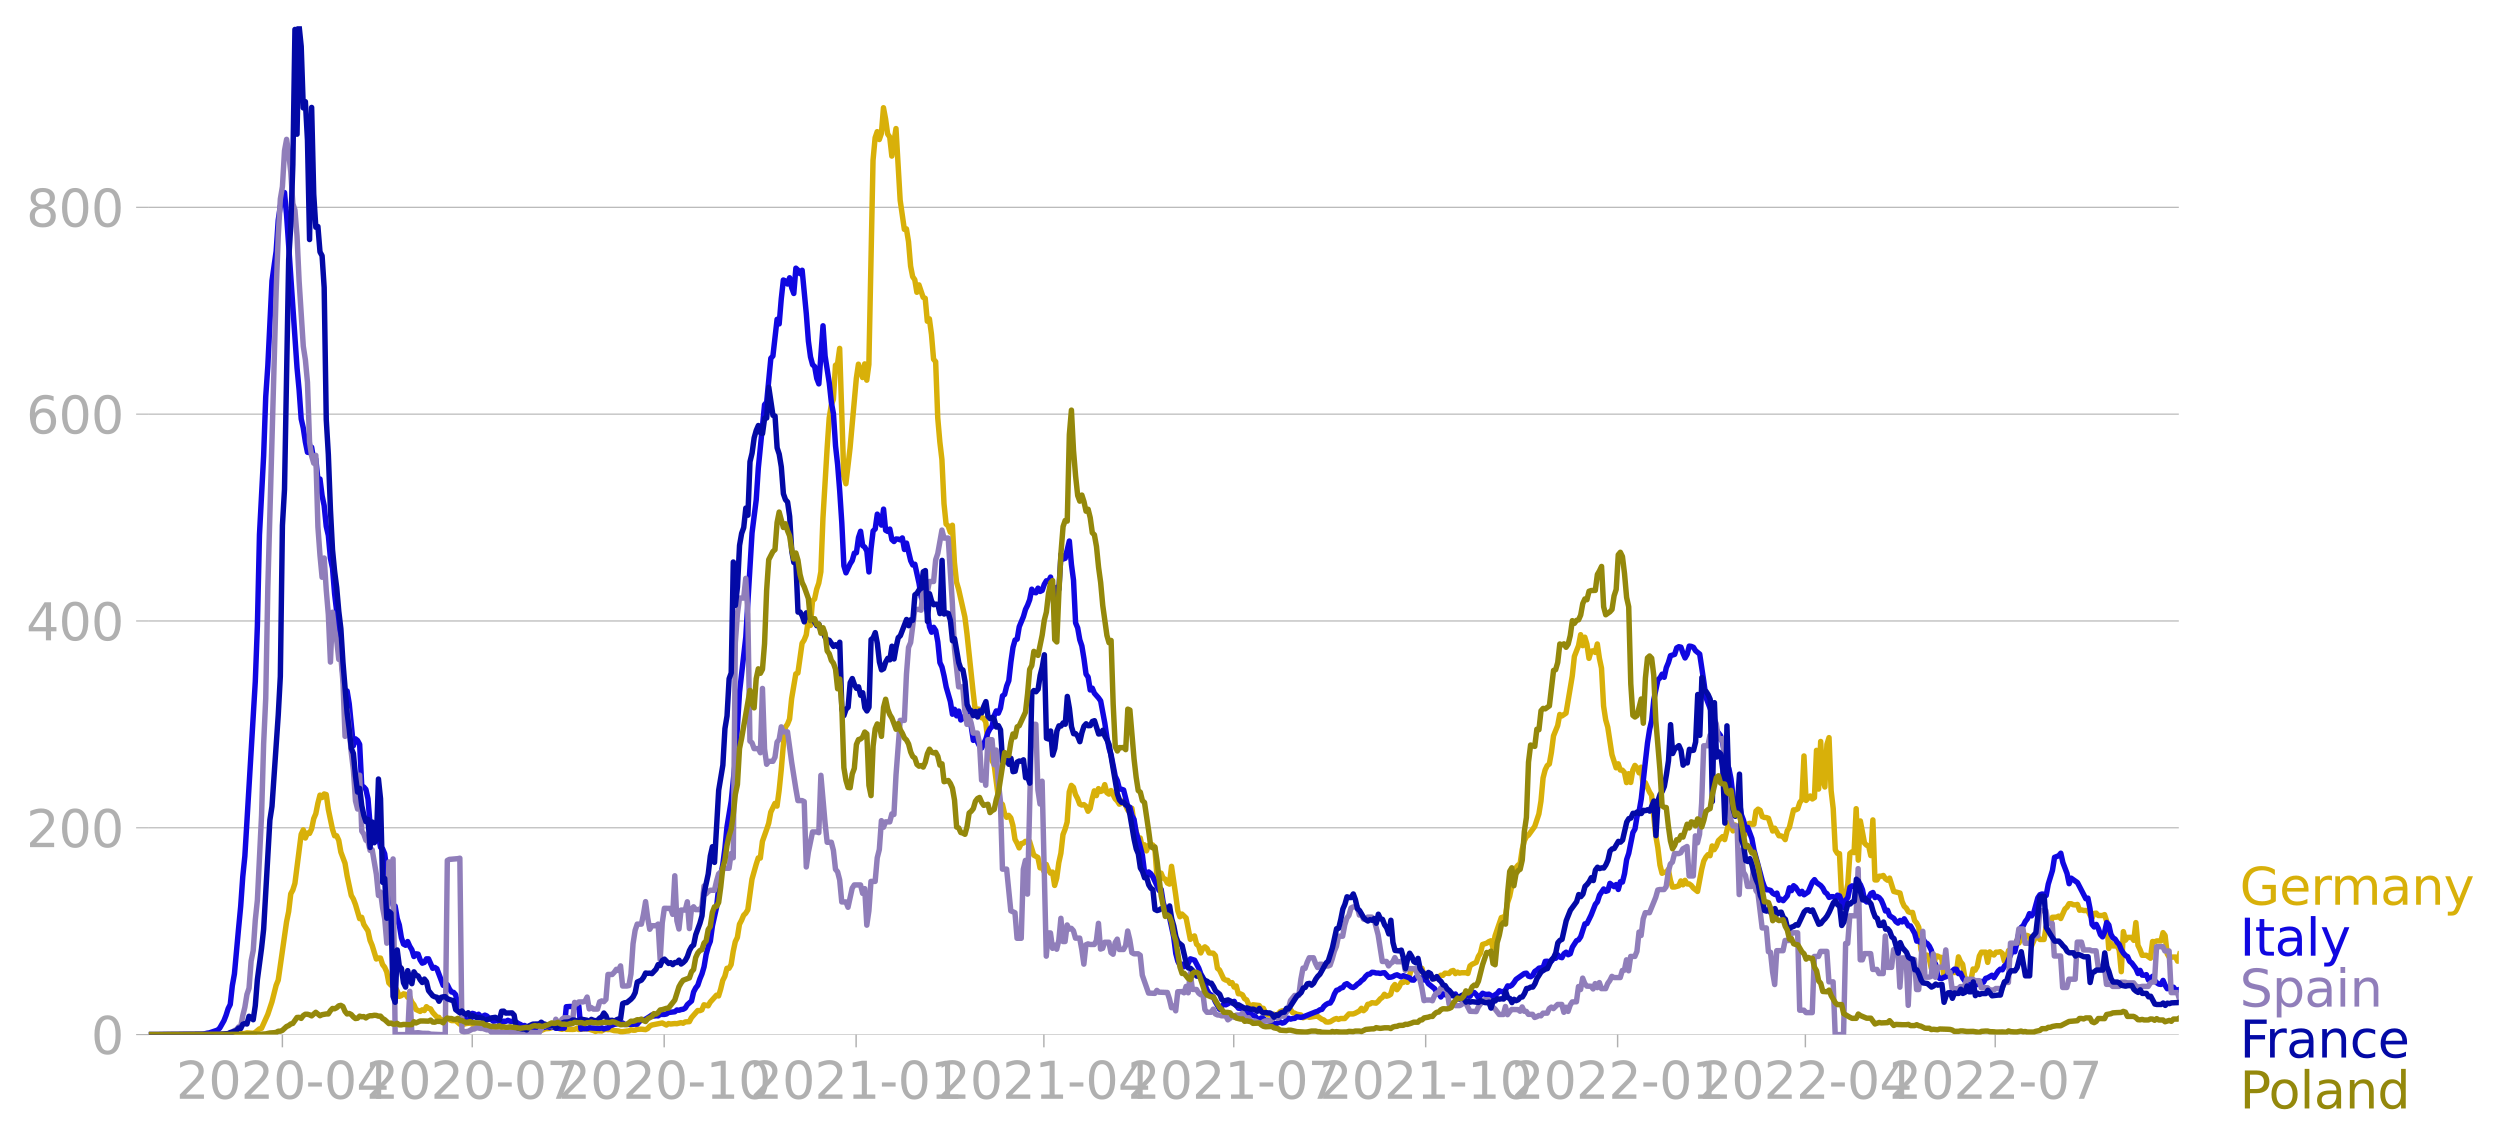 <svg xmlns:xlink="http://www.w3.org/1999/xlink" width="916.28" height="419.756" viewBox="0 0 687.21 314.817" xmlns="http://www.w3.org/2000/svg"><defs><style>*{stroke-linejoin:round;stroke-linecap:butt}</style></defs><g id="figure_1"><path d="M0 314.817h687.21V0H0v314.817z" style="fill:none" id="patch_1"/><g id="axes_1"><path d="M40.922 284.4h558V7.2h-558v277.2z" style="fill:none" id="patch_2"/><g id="matplotlib.axis_1"><g id="xtick_1"><g id="line2d_1"><defs><path id="m789ec2830a" d="M0 0v3.5" style="stroke:#b0b0b0;stroke-width:.4"/></defs><use xlink:href="#m789ec2830a" x="77.625" y="284.4" style="fill:#b0b0b0;stroke:#b0b0b0;stroke-width:.4"/></g><g style="fill:#b0b0b0" transform="matrix(.14 0 0 -.14 48.378 302.038)" id="text_1"><defs><path id="DejaVuSans-32" d="M1228 531h2203V0H469v531q359 372 979 998 621 627 780 809 303 340 423 576 121 236 121 464 0 372-261 606-261 235-680 235-297 0-627-103-329-103-704-313v638q381 153 712 231 332 78 607 78 725 0 1156-363 431-362 431-968 0-288-108-546-107-257-392-607-78-91-497-524-418-433-1181-1211z" transform="scale(.016)"/><path id="DejaVuSans-30" d="M2034 4250q-487 0-733-480-245-479-245-1442 0-959 245-1439 246-480 733-480 491 0 736 480 246 480 246 1439 0 963-246 1442-245 480-736 480zm0 500q785 0 1199-621 414-620 414-1801 0-1178-414-1799Q2819-91 2034-91q-784 0-1198 620-414 621-414 1799 0 1181 414 1801 414 621 1198 621z" transform="scale(.016)"/><path id="DejaVuSans-2d" d="M313 2009h1684v-512H313v512z" transform="scale(.016)"/><path id="DejaVuSans-34" d="M2419 4116 825 1625h1594v2491zm-166 550h794V1625h666v-525h-666V0h-628v1100H313v609l1940 2957z" transform="scale(.016)"/></defs><use xlink:href="#DejaVuSans-32"/><use xlink:href="#DejaVuSans-30" x="63.623"/><use xlink:href="#DejaVuSans-32" x="127.246"/><use xlink:href="#DejaVuSans-30" x="190.869"/><use xlink:href="#DejaVuSans-2d" x="254.492"/><use xlink:href="#DejaVuSans-30" x="290.576"/><use xlink:href="#DejaVuSans-34" x="354.199"/></g></g><g id="xtick_2"><use xlink:href="#m789ec2830a" x="129.813" y="284.4" style="fill:#b0b0b0;stroke:#b0b0b0;stroke-width:.4" id="line2d_2"/><g style="fill:#b0b0b0" transform="matrix(.14 0 0 -.14 100.565 302.038)" id="text_2"><defs><path id="DejaVuSans-37" d="M525 4666h3000v-269L1831 0h-659l1594 4134H525v532z" transform="scale(.016)"/></defs><use xlink:href="#DejaVuSans-32"/><use xlink:href="#DejaVuSans-30" x="63.623"/><use xlink:href="#DejaVuSans-32" x="127.246"/><use xlink:href="#DejaVuSans-30" x="190.869"/><use xlink:href="#DejaVuSans-2d" x="254.492"/><use xlink:href="#DejaVuSans-30" x="290.576"/><use xlink:href="#DejaVuSans-37" x="354.199"/></g></g><g id="xtick_3"><use xlink:href="#m789ec2830a" x="182.573" y="284.4" style="fill:#b0b0b0;stroke:#b0b0b0;stroke-width:.4" id="line2d_3"/><g style="fill:#b0b0b0" transform="matrix(.14 0 0 -.14 153.325 302.038)" id="text_3"><defs><path id="DejaVuSans-31" d="M794 531h1031v3560L703 3866v575l1116 225h631V531h1031V0H794v531z" transform="scale(.016)"/></defs><use xlink:href="#DejaVuSans-32"/><use xlink:href="#DejaVuSans-30" x="63.623"/><use xlink:href="#DejaVuSans-32" x="127.246"/><use xlink:href="#DejaVuSans-30" x="190.869"/><use xlink:href="#DejaVuSans-2d" x="254.492"/><use xlink:href="#DejaVuSans-31" x="290.576"/><use xlink:href="#DejaVuSans-30" x="354.199"/></g></g><g id="xtick_4"><use xlink:href="#m789ec2830a" x="235.334" y="284.4" style="fill:#b0b0b0;stroke:#b0b0b0;stroke-width:.4" id="line2d_4"/><g style="fill:#b0b0b0" transform="matrix(.14 0 0 -.14 206.086 302.038)" id="text_4"><use xlink:href="#DejaVuSans-32"/><use xlink:href="#DejaVuSans-30" x="63.623"/><use xlink:href="#DejaVuSans-32" x="127.246"/><use xlink:href="#DejaVuSans-31" x="190.869"/><use xlink:href="#DejaVuSans-2d" x="254.492"/><use xlink:href="#DejaVuSans-30" x="290.576"/><use xlink:href="#DejaVuSans-31" x="354.199"/></g></g><g id="xtick_5"><use xlink:href="#m789ec2830a" x="286.947" y="284.4" style="fill:#b0b0b0;stroke:#b0b0b0;stroke-width:.4" id="line2d_5"/><g style="fill:#b0b0b0" transform="matrix(.14 0 0 -.14 257.7 302.038)" id="text_5"><use xlink:href="#DejaVuSans-32"/><use xlink:href="#DejaVuSans-30" x="63.623"/><use xlink:href="#DejaVuSans-32" x="127.246"/><use xlink:href="#DejaVuSans-31" x="190.869"/><use xlink:href="#DejaVuSans-2d" x="254.492"/><use xlink:href="#DejaVuSans-30" x="290.576"/><use xlink:href="#DejaVuSans-34" x="354.199"/></g></g><g id="xtick_6"><use xlink:href="#m789ec2830a" x="339.134" y="284.4" style="fill:#b0b0b0;stroke:#b0b0b0;stroke-width:.4" id="line2d_6"/><g style="fill:#b0b0b0" transform="matrix(.14 0 0 -.14 309.886 302.038)" id="text_6"><use xlink:href="#DejaVuSans-32"/><use xlink:href="#DejaVuSans-30" x="63.623"/><use xlink:href="#DejaVuSans-32" x="127.246"/><use xlink:href="#DejaVuSans-31" x="190.869"/><use xlink:href="#DejaVuSans-2d" x="254.492"/><use xlink:href="#DejaVuSans-30" x="290.576"/><use xlink:href="#DejaVuSans-37" x="354.199"/></g></g><g id="xtick_7"><use xlink:href="#m789ec2830a" x="391.895" y="284.4" style="fill:#b0b0b0;stroke:#b0b0b0;stroke-width:.4" id="line2d_7"/><g style="fill:#b0b0b0" transform="matrix(.14 0 0 -.14 362.647 302.038)" id="text_7"><use xlink:href="#DejaVuSans-32"/><use xlink:href="#DejaVuSans-30" x="63.623"/><use xlink:href="#DejaVuSans-32" x="127.246"/><use xlink:href="#DejaVuSans-31" x="190.869"/><use xlink:href="#DejaVuSans-2d" x="254.492"/><use xlink:href="#DejaVuSans-31" x="290.576"/><use xlink:href="#DejaVuSans-30" x="354.199"/></g></g><g id="xtick_8"><use xlink:href="#m789ec2830a" x="444.655" y="284.4" style="fill:#b0b0b0;stroke:#b0b0b0;stroke-width:.4" id="line2d_8"/><g style="fill:#b0b0b0" transform="matrix(.14 0 0 -.14 415.407 302.038)" id="text_8"><use xlink:href="#DejaVuSans-32"/><use xlink:href="#DejaVuSans-30" x="63.623"/><use xlink:href="#DejaVuSans-32" x="127.246"/><use xlink:href="#DejaVuSans-32" x="190.869"/><use xlink:href="#DejaVuSans-2d" x="254.492"/><use xlink:href="#DejaVuSans-30" x="290.576"/><use xlink:href="#DejaVuSans-31" x="354.199"/></g></g><g id="xtick_9"><use xlink:href="#m789ec2830a" x="496.269" y="284.4" style="fill:#b0b0b0;stroke:#b0b0b0;stroke-width:.4" id="line2d_9"/><g style="fill:#b0b0b0" transform="matrix(.14 0 0 -.14 467.02 302.038)" id="text_9"><use xlink:href="#DejaVuSans-32"/><use xlink:href="#DejaVuSans-30" x="63.623"/><use xlink:href="#DejaVuSans-32" x="127.246"/><use xlink:href="#DejaVuSans-32" x="190.869"/><use xlink:href="#DejaVuSans-2d" x="254.492"/><use xlink:href="#DejaVuSans-30" x="290.576"/><use xlink:href="#DejaVuSans-34" x="354.199"/></g></g><g id="xtick_10"><use xlink:href="#m789ec2830a" x="548.456" y="284.4" style="fill:#b0b0b0;stroke:#b0b0b0;stroke-width:.4" id="line2d_10"/><g style="fill:#b0b0b0" transform="matrix(.14 0 0 -.14 519.208 302.038)" id="text_10"><use xlink:href="#DejaVuSans-32"/><use xlink:href="#DejaVuSans-30" x="63.623"/><use xlink:href="#DejaVuSans-32" x="127.246"/><use xlink:href="#DejaVuSans-32" x="190.869"/><use xlink:href="#DejaVuSans-2d" x="254.492"/><use xlink:href="#DejaVuSans-30" x="290.576"/><use xlink:href="#DejaVuSans-37" x="354.199"/></g></g></g><g id="matplotlib.axis_2"><g id="ytick_1"><path d="M40.922 284.4h558" clip-path="url(#pcda3b4f521)" style="fill:none;stroke:#b0b0b0;stroke-width:.3;stroke-linecap:square" id="line2d_11"/><g id="line2d_12"><defs><path id="m4e588daf48" d="M0 0h-3.5" style="stroke:#b0b0b0;stroke-width:.3"/></defs><use xlink:href="#m4e588daf48" x="40.922" y="284.4" style="fill:#b0b0b0;stroke:#b0b0b0;stroke-width:.3"/></g><use xlink:href="#DejaVuSans-30" style="fill:#b0b0b0" transform="matrix(.14 0 0 -.14 25.015 289.719)" id="text_11"/></g><g id="ytick_2"><path d="M40.922 227.547h558" clip-path="url(#pcda3b4f521)" style="fill:none;stroke:#b0b0b0;stroke-width:.3;stroke-linecap:square" id="line2d_13"/><use xlink:href="#m4e588daf48" x="40.922" y="227.547" style="fill:#b0b0b0;stroke:#b0b0b0;stroke-width:.3" id="line2d_14"/><g style="fill:#b0b0b0" transform="matrix(.14 0 0 -.14 7.2 232.866)" id="text_12"><use xlink:href="#DejaVuSans-32"/><use xlink:href="#DejaVuSans-30" x="63.623"/><use xlink:href="#DejaVuSans-30" x="127.246"/></g></g><g id="ytick_3"><path d="M40.922 170.694h558" clip-path="url(#pcda3b4f521)" style="fill:none;stroke:#b0b0b0;stroke-width:.3;stroke-linecap:square" id="line2d_15"/><use xlink:href="#m4e588daf48" x="40.922" y="170.694" style="fill:#b0b0b0;stroke:#b0b0b0;stroke-width:.3" id="line2d_16"/><g style="fill:#b0b0b0" transform="matrix(.14 0 0 -.14 7.2 176.012)" id="text_13"><use xlink:href="#DejaVuSans-34"/><use xlink:href="#DejaVuSans-30" x="63.623"/><use xlink:href="#DejaVuSans-30" x="127.246"/></g></g><g id="ytick_4"><path d="M40.922 113.84h558" clip-path="url(#pcda3b4f521)" style="fill:none;stroke:#b0b0b0;stroke-width:.3;stroke-linecap:square" id="line2d_17"/><use xlink:href="#m4e588daf48" x="40.922" y="113.84" style="fill:#b0b0b0;stroke:#b0b0b0;stroke-width:.3" id="line2d_18"/><g style="fill:#b0b0b0" transform="matrix(.14 0 0 -.14 7.2 119.16)" id="text_14"><defs><path id="DejaVuSans-36" d="M2113 2584q-425 0-674-291-248-290-248-796 0-503 248-796 249-292 674-292t673 292q248 293 248 796 0 506-248 796-248 291-673 291zm1253 1979v-575q-238 112-480 171-242 60-480 60-625 0-955-422-329-422-376-1275 184 272 462 417 279 145 613 145 703 0 1111-427 408-426 408-1160 0-719-425-1154Q2819-91 2113-91q-810 0-1238 620-428 621-428 1799 0 1106 525 1764t1409 658q238 0 480-47t505-140z" transform="scale(.016)"/></defs><use xlink:href="#DejaVuSans-36"/><use xlink:href="#DejaVuSans-30" x="63.623"/><use xlink:href="#DejaVuSans-30" x="127.246"/></g></g><g id="ytick_5"><path d="M40.922 56.987h558" clip-path="url(#pcda3b4f521)" style="fill:none;stroke:#b0b0b0;stroke-width:.3;stroke-linecap:square" id="line2d_19"/><use xlink:href="#m4e588daf48" x="40.922" y="56.987" style="fill:#b0b0b0;stroke:#b0b0b0;stroke-width:.3" id="line2d_20"/><g style="fill:#b0b0b0" transform="matrix(.14 0 0 -.14 7.2 62.306)" id="text_15"><defs><path id="DejaVuSans-38" d="M2034 2216q-450 0-708-241-257-241-257-662 0-422 257-663 258-241 708-241t709 242q260 243 260 662 0 421-258 662-257 241-711 241zm-631 268q-406 100-633 378-226 279-226 679 0 559 398 884 399 325 1092 325 697 0 1094-325t397-884q0-400-227-679-226-278-629-378 456-106 710-416 255-309 255-755 0-679-414-1042Q2806-91 2034-91q-771 0-1186 362-414 363-414 1042 0 446 256 755 257 310 713 416zm-231 997q0-362 226-565 227-203 636-203 407 0 636 203 230 203 230 565 0 363-230 566-229 203-636 203-409 0-636-203-226-203-226-566z" transform="scale(.016)"/></defs><use xlink:href="#DejaVuSans-38"/><use xlink:href="#DejaVuSans-30" x="63.623"/><use xlink:href="#DejaVuSans-30" x="127.246"/></g></g></g><path d="m40.922 284.4 24.087-.081 2.294-.244.573-.162 1.147.08.574.042.573-.244 1.147-.975.574-.162 1.72-3.817 1.147-3.452 1.147-4.549.574-1.42 2.293-16.042.574-2.802.573-4.873.574-1.056.573-1.827 1.72-13.482.574-1.219.574 2.234.573-1.38.574.12.573-1.258.574-2.802.573-1.34.574-2.883.573-2.234.574.65.573-.975.574.163.573 4.06 1.147 5.483.574 1.787h.573l.574 1.259.573 3.208 1.147 3.086.573 3.452 1.147 5.4.574.976.573 1.502 1.147 3.899.574-.366.573 1.95 1.147 1.786.574 2.6.573 1.38 1.147 3.736.574-.284.573.04.574 1.787.573.731.574 1.3.573 3.005.574.609.573.081.574.447.573 1.096.574 1.462.573-.203.574-.487.573.122.574.812.573-.04.573 1.38.574.73.573 1.3 1.147.528.574-.446.573.203.574-1.056.573.447.574.162.573.975 1.147 1.258.574.082.573 1.137.574-.488h.573l.574-.324 1.147.568h1.147l1.147.975.573-.203.574.203.573-.163 1.147-.122 1.72.934h1.721l.573.163h.574l.573-.122 1.147.163.574-.041 1.147.284.573.366.574.203.573.08.574.204.573.081 2.294-.081 1.147-.487 2.294.08h.574l.573.123h.574l.573.284 1.147-.447.573-.243 1.147-.082.574-.203.573-.325 1.72.65.574.122.574-.244.573.244 1.72.04.574-.04.574-.244.573.285 2.294-.244 1.72.528.574.244.574-.163 1.147.04.573-.324.574-.122.573.081.573-.04 1.147.325 1.147.08.574.204h.573l1.147-.163.574-.04.573-.325.574.122h.573l.574-.244 1.147-.04 1.147.121.573-.284.574-.65.573-.325 2.868-.568 1.147.568.573-.406.574.122 1.146-.122.574.04 1.147-.283.573.162.574-.365 1.147-.082.573-1.096 1.72-1.95.574.041.574-.243.573-1.381 1.147.284.574-1.015 1.72-1.909.574.203.573-1.868.574-2.396.573-1.137.574-2.193h.573l.574-1.015.573-3.614.574-2.68.573-1.178.573-3.614.574-1.097.573-1.38.574-.569.573-.934 1.147-8.406 1.147-4.061.574-1.787.573.04.574-4.588 1.147-3.249.573-1.705.574-3.087 1.147-2.396.573.731.574-4.264.573-5.604.574-6.741.573-5.076.574-.812.573-1.422.574-5.644 1.147-6.782.573-.244 1.147-8.162.573-.894.574-1.421.573-4.183.574 1.584.573-6.741.574-.528.573-2.68.574-1.665.573-3.127.574-14.701 1.147-19.208.573-8.366.574-3.573.573-1.544.574-9.38.573-.406.574-4.224 1.147 35.046.573 2.152 1.147-9.868 1.72-19.086.574-3.899 1.147 3.655.574-3.736.573 4.467.574-4.304 1.146-56.123.574-6.213.573-1.665.574 2.152.573-1.665.574-7.066.573 3.046.574 4.183.573.812.574 5.239 1.147-7.554 1.147 19.696 1.147 8 .573-.122.574 3.493.573 6.74.574 2.925.573.812.574 3.452.573-2.03 1.147 3.41.574.285.573 6.294.574-.65.573 4.264.574 6.823.573.69.573 15.432.574 6.578.573 4.873.574 12.143.573 5.604.574.528.573 1.705.574-1.908.573 10.274.574 5.36.573 1.95 1.72 7.634.574 4.589 1.72 16.284.574 4.914.574-.487.573.081.574 2.315.573.162.574 1.056.573 5.28 1.147 5.278.574 1.056 1.147 8.975.573 1.543.573.488.574 2.477.573 1.056.574-.528.573.69.574 2.071.573 3.817.574 1.056.573 1.3.574-1.178.573-.122.574-.487h1.147l1.147 3.777 1.147.65.573 2.842.574-.04.573 1.096.574-1.99.573 1.502.574.894.573-.284.574 3.654.573-1.99.574-4.263.573-2.6.574-5.116.573-1.462.573-1.99.574-8.284.573-1.787.574.528.573 1.99.574 1.096.573 1.503.574.284.573-.122.574.447.573 1.38.574-.73.573-2.721.574-2.153.573 1.3.574-1.909.573.772.574-.203.573-1.665.574 2.193.573.406.574-.975 1.147 2.274.573.569.574.893.573-.243.574-.69 1.147 2.517.573.69.573-1.137.574 3.818 1.147 4.75.573-.405.574 2.518.573-.65.574 1.665.573-1.462.574.284.573-.447.574.853.573 7.635.574.568.573-1.3.574 1.382.573.284.574 1.056.573.284.574-4.873 1.147 7.878.573 4.305.574 1.665.573-.731 1.147 1.096 1.147 5.848.574-.65.573-.284.574 2.274.573.487.573 1.909.574-1.218.573-.447.574.447.573 1.218 1.147.081.574.65.573 3.492.574.488 1.147 2.436.573.325.574.081.573.813.574-.204.573 1.219.574-.285.573 2.112.574.04.573.285.574 1.056.573.325.574 1.3.573.811.574-.771 1.72.203.574.812.573-.04.573 1.258.574.528 1.147.163.573-.325.574.365.573-.406.574-.65.573-.243 1.147-.122 1.147-.244.574.853.573.163.574.284 1.147.203.573.772 1.147-.366.574.244 1.72-.285h.574l1.147.813.573.203.574.528.573.04.573-.081 1.147-.69.574-.203.573.243.574-.243h1.147l1.147-1.26h1.147l.573-.202 1.147-.61.574-.73.573.65.574-.488.573-1.259.574-.081.573-.366 1.147.122.574-.487.573-.69.574-.407.573-.852.574.528.573-.163.574-.365.573-1.95.573-.73.574 1.42.573-.73.574-1.219.573-.04.574-.528.573.487 1.147-3.736.574.04.573.407.574.122.573-.812.574.162.573 1.95.574-.326.573-.162.574.771.573.122.574.447.573-.365.574-.041.573-.528.574.04.573-.609 1.147.082.574-.65.573-.162.574.852.573-.406.573.284.574-.121h1.147l.573.203.574-2.071.573-.447 1.147-.528.574-1.624.573-.894.574-2.396 1.147-.365.573-.406.574-.244.573 1.909.574-3.25 1.72-5.035.574-.162.573-.406.574-3.574.573-1.705.574-2.843.573-1.503.574-3.492.573-.731.574-.406.573-3.899.574-2.355.573-1.178.573-.406 1.72-2.396 1.148-3.451.573-3.534.574-6.335.573-2.233.574-1.178.573-.446.574-3.209.573-4.507 1.147-2.843.574-3.046.573.406 1.147-.771 1.72-10.234.574-5.36 1.147-2.965.574-3.005.573 3.005.574-2.314.573 1.908.574 3.899.573-1.95.573-.121.574.446.573-2.314.574 3.939.573 2.72.574 10.437.573 3.736.574 2.03 1.147 7.554 1.147 3.614.573-1.096.574 1.706.573.04.574.65.573 2.761.574-2.436.573 2.396.574-3.411.573-1.26.574.65.573 1.381.574-1.543.573 5.157.574-.893 1.147 2.558.573.894 1.147 11.127.573 3.33.574 4.71.573 2.274.574-.284.573.081.574-.852.573 2.964.574 1.868h.573l1.147-.325.574-1.34.573 1.056.574-1.218.573.974h.574l.573.406.574.731 1.147.934 1.147-6.091.573-2.274.574-1.056.573-.69.574.284.573-2.68.574 1.015.573-.934.574-1.543 1.146-1.097.574.813 1.147-4.67.573.73.574 1.544.573-1.625.574.65.573-.081.574 2.883.573-.081.574-.975.573-2.64.574-.202.573.243h.574l.573-3.614.574-.528.573.325.574 1.705.573.244.574.04.573.204 1.147 3.492.574-.771 1.147 2.07.573.041.574.244.573.772.573-2.437.574-.893 1.147-4.833h.573l.574-.284.573-1.746.574-.772.573-12.02.574 12.223 1.147-1.218.573.812.574-.366.573-12.995.574 10.64.573-13.076.574 10.396.573 2.112.574-11.737.573-1.827.574 14.538.573 4.955.574 11.37.573.934.574.081.573 11.452.574.528.573-.568.574-3.127.573-8.325.574-.447.573.203.573-12.06.574 14.131.573-10.761 1.147 6.091.574.569.573.243.574 2.6.573-9.788.574 16.488h.573l.574-1.015h.573l.574-.203.573.893.574.406.573-.568 1.147 3.654 1.72.447.574 2.315.574 1.3.573.527.574.975.573.244.574-.041.573 2.274.574.65.573 1.178.573 6.05.574 1.909.573-.284.574-.04.573.933.574 2.721.573.203.574-3.614h.573l.574.325.573.08.574 5.443.573-2.193.574 1.665.573-.61.574-.162 1.147-.04.573-4.265.574 1.34.573.69.574 3.534.573.772 1.147.04.574-3.046.573.325.574-1.015.573-2.883.574-1.056h1.146l.574 2.802.573-2.883.574.609.573.244.574-.772h.573l.574-.122.573.447.574 2.152.573-1.015.574-1.909 1.147-.04.573-.203.574-2.559.573.731.574-1.502.573.65.574-1.219h.573l.574.325.573 2.558 1.147-2.599.574.082.573.73h1.147l.574-3.451.573-1.828.573.812.574-1.624 1.147-.04.573-.285.574.65 1.147-2.599.573-.487.574-.975h.573l.574.284.573.04.574-.12.573 1.583.574-.081.573.162h1.147l.574 1.218.573.853.574-1.259.573-.081.574.65h1.147l.573-.244.574 1.828.573 7.472.574-1.503.573.812h1.147l.573 1.097.574 5.97.573-11.006.574 2.356.573-.772h1.147l.574.812.573-4.873.574 6.254.573 1.178.574 1.543h1.147l1.147.812.573-4.589.574.081.573-.243h1.147l.574-2.275.573.772.574 5.036.573.974 1.147-.081h.574l.573 1.137.573-1.95h0" clip-path="url(#pcda3b4f521)" style="fill:none;stroke:#d8b009;stroke-width:1.5;stroke-linecap:square" id="line2d_21"/><path d="m40.922 284.4 14.338-.081.573-.04 1.147-.285.574-.081 2.293-.772.574-.568 1.147-2.03.573-1.463.574-1.827.573-1.137.574-5.198.573-3.208 1.147-12.549.574-6.01.573-8.162.574-5.645 2.867-47.96.574-15.31.573-25.096 1.147-21.726.574-16.163.573-8.447 1.147-23.431 1.147-8.163.574-8.568.573-3.818 1.147-3.736.573 6.213 2.868 41.95.573 6.091.574 7.96.573 2.518.574 3.817.573 2.843.574.08.573-1.461.574 3.452.573-.203.574 5.563.573-.081.574 4.548.573 2.762.574 5.726.573 2.477.574 6.294.573 2.721.574 7.025.573 4.914.574 6.173.573 4.63 1.147 13.4.573-2.396.574 3.493 1.147 11.533.573-1.868.574.447.573 1.055.574 11.371.573.366.574.65.573 2.598.574 7.066.573.488.574.04.573 1.665.574.812.573 3.25.574.405.573 1.381 1.147 8.853.574 1.38.573 3.859.574.284.573 3.411.574 1.787.573 3.492.574 1.746.573.325.574-1.015.573 1.3.573.934.574 1.868.573-.731.574.08.573 1.585.574.893.573-.203.574-.975h.573l1.147 2.6.574-.244.573.365 1.72 4.548.574-.527.574.365.573 1.178.574.812.573.122.574.65.573 3.005.574 1.3.573.69.574 1.664.573.082.574.69.573-.203.574-2.112.573.163.573.609.574-.528.573.609.574-.081.573-.284.574.243.573.731.574.122.573.569.574-.082.573-.203.574.528.573.081.574-.324.573.04.574-.284.573.244 1.147.08.574.163.573.406.574.244.573.365.574-.08.573.324 1.72.569.574-.163h.574l.573-.122.574-.284.573.244 1.147-.285.573.244.574-.325 1.147.569 1.72-.04h.574l.573-5.89 1.147-.08 1.72.162.574-.244.574 6.295.573-.122 1.147.04.574-.243 2.867.162.574-.162.573.284.574-.203.573-.081.573-.61.574-.121.573-.244.574-.08.573-.326 1.147.04.574.407 3.44-.081.574-.731.574-.325 1.147-.325 1.147-.731.573-.406.574.284.573-.081.574.04.573-.405h1.147l.574-.122.573-.406 1.72-.203.574-.488.573.081.574-.203.573-.08.574-.326.573-.934 1.147-1.015.574-2.477.573-1.097.574-.73.573-1.747.574-1.38.573-1.95.574-3.41.573-2.153.574-1.462.573-4.224 1.147-5.157.574-5.36 1.147-6.457.573-4.386.574-5.93 1.147-6.984 1.147-11.33 1.146-18.6 1.72-15.187 1.721-28.67 1.147-9.056.574-8.731 1.72-17.422.574-.69 1.147-12.061.573-.65 1.147-10.07.574 1.258.573-6.863.574-5.198.573.244.574.852.573-1.705.574 2.761.573 1.543.574-6.944.573.528.574.975.573-.934 1.147 11.98.573 7.512.574 4.305.573 2.152.574.528.573 3.249.574 1.502 1.147-15.96.573 8.285 1.147 7.432.574 5.36.573 3.087.574 8.852.573 5.158.574 7.228.573 8.731.574 11.858.573 1.909 1.147-2.477.574-.894.573-2.03.574-.122.573-4.183.574-1.705.573 3.939.574.406.573 1.096.574 5.726.573-6.416.573-4.833.574-.568.573-4.061.574 1.34.573 1.665.574-4.386.573 5.807.574.325.573-.65.574 2.884.573.528.574-.69.573.04.574.203.573-.528.574 3.168.573-1.747 1.147 4.833.574 1.178.573-.203 1.147 5.238.574 3.696.573 1.705.574-.365.573 2.883.574 4.061.573 1.462.574-1.34.573.893.573 3.127.574 5.685.573 1.219.574 2.477.573 3.005 1.147 3.98.574 3.492.573-1.34.574 1.787.573-1.3.574 2.437.573-.447 1.147-1.462.574 2.071.573 1.584.574 3.858.573-1.178.574 1.625.573 1.137.574.528 1.147-2.437.573-1.787.574-1.096.573-.61.574-2.923.573-1.34.574.609.573-1.38.573-3.371.574-.407.573-2.314.574-1.462.573-5.117.574-4.02.573-2.03.574-.244.573-3.412 1.147-2.761.574-1.99.573-1.178.574-1.502.573-2.883.574.852.573.122.574-1.259.573.894.574-.285.573-1.665.574-.974.573.162.574-1.177 1.147 9.3.573-6.498.574.568.573-9.624.574 1.3.573-.204 1.147-4.751.573 6.416.574 4.345.573 11.737.574 1.38.573 3.249.574 1.706.573 3.492.574 4.264.573.812.574 3.533.573-.487.574 1.38 1.147 1.3.573.812 1.147 6.132.574 3.899.573 2.964.574 1.828 1.147 5.888.573 1.218.574 2.275.573.08.574.204 1.147 4.548.573.203.573 2.315.574 1.015.573 3.574.574 1.868 1.147 4.386.573 4.588.574 1.503.573-1.462.574.447.573.853 1.72 3.776.574-.284.574 3.736.573 1.706 1.147 2.274 1.147 5.36.574 4.548.573 2.153.574 1.056.573-.285.574.69.573-.365.574-.609.573-1.178 1.147.366 1.147 2.193.573 1.584.574 1.015.573 2.07.574 1.382.573.974.574.366.573.609.574 1.3 1.147 1.99.573-.854.574-.487.573.122.574-.284.573-.447.574.244.573-.447.574 1.137.573.73.574.082.573-.122.574.731 1.147.731.573.122.574.406.573.203.574.731.573.163.574-.366.573.163.573.568.574-.04 1.147.406.573.406.574.08 1.147-.486.573.324.574-.162 1.147-1.178.573.244.574-.162.573-.041.574-.447 1.147.163.573-.122 3.441-1.38.574-.163.573-.406.574-.122.573-.853.574-.487.573-.325.573-.081.574-.934.573-1.544.574-1.015.573-.162.574-.447.573-.162.574-.813.573-.243 1.147.893.574.163.573-.366.574-.568.573-.366.574-.61.573-.405.574-.772.573-.528.574-.08.573-.488.574.04.573.163h.574l.573.122.574-.163.573-.04 1.147 1.259.574-.041.573-.163.573-.324.574-.163 1.147.569.573-.325 1.72.609.574.569.574.04.573-.73.574-.041 1.147.243.573.488h.574l.573 1.015 1.72 1.38.574.975.574.406.573.894.574-.853.573.243 1.147.163 1.147.122.574-.488.573 1.3.573.122.574-.406.573-.853 1.72.447.574-1.016h.574l.573.569.574.893 1.147-1.259.573.244.574.081.573-.081 1.147.69.574-.528.573-.365.574-.731.573.244h.574l.573-.488.574-1.096.573.122.574-.325.573-.69.574-.894 2.294-1.624.573-.082.573.813.574.162.573-.406.574-1.056.573-.365.574-.528 1.147-.203.573-1.665.574-.04.573.202.574-.243.573-.731.574-.041.573-.934.574.609.573.162.574-1.096.573-.406.574.69.573-.284.574-1.787 1.147-1.787.573-.243.574-.853 1.147-3.533.573-.081 1.147-2.356 1.147-2.924.573-.69.574-1.827 1.147-1.706.573.65.574-.203.573-1.99 1.147.893.574-.568.573 1.34.574-2.112.573.081.574-2.314.573-3.858.574-1.706 1.147-5.726.573-.974.574-3.533.573-1.422.574-3.33 1.147-10.355.573-5.036.574-3.695.573-2.437.574-5.685 1.146-5.523.574-.528.573-1.015.574.853.573-2.64.574-1.38.573-1.91 1.147-.365.574-1.787.573-.324.574.121.573 1.665.574 1.3.573-1.015.574-2.234.573.081.574.244.573.934 1.147.934 1.147 7.635.574 4.304 1.72 4.467.574 4.305.573.203 1.147 1.503.573 2.03 1.147 5.929.574 1.056.573 2.883.574 4.914.573 1.705.574-.121.573-.244.574 3.614.573 1.543.574 2.6.573-.691 1.147 3.086.574 3.127 1.72 6.335.574 2.193.573 1.625.574.771.573.04.574.163.573.772.574.325.573-.366.574 1.95.573-.285.574.406 1.146-1.34.574-2.193.573.772.574-1.34.573.446 1.147 1.787.574-.69.573.934 1.147-.772 1.147-2.68.574-.69.573.812 1.147.812.574.69.573 1.138.574.406.573 1.015.574-.203h.573l.574.446.573-.852.574.203 1.147 3.167.573-2.03.574-.69.573-2.803.574-.406.573.244.573-.569.574-.771.573.771.574 1.422.573 2.802.574.528 1.147-2.315.573-.284.574 1.38.573-.284.574.325.573.69.574 1.34.573 1.625.574-.203.573 1.502 1.147.731.574.894.573.406.574-.731.573.406.574-.853 1.147 1.95h.573l1.147 2.03.574 2.152.573-.04.573.568.574-1.178.573 1.016.574.284.573.73.574 1.179.573 3.167.574.61.573 3.167.574.771h.573l.574-.324.573-.163.574-.853.573-.203 1.147-1.015.574.04.573 1.178.574-.122.573 1.3.574.812.573.447.574.609.573.325.574-.731.573.447.574-.082 1.147-.852.573.203.573-1.056.574-.163 1.147-.69.573.65 1.147-1.787.574-.528.573.162.574-1.015.573-.487 1.72-3.98.574.528 1.147-5.32.574-1.38.573-.447.574-1.178.573-.73.574-1.422.573.609.574-.772 1.147-4.182.573-.853.574-.203.573.081.574.325.573-3.127 1.147-3.736.573-3.614 1.147-.447.574-.69.573 2.558 1.147 3.005.574 2.802.573-1.502 1.72 1.218 2.295 4.426.573-.162.574 2.883.573 4.345.574.69.573-.69.574 1.137.573 1.665.574.61.573-1.34.574-2.6.573.65.574 2.559.573 1.015.573.325.574.893.573.61.574 1.461.573.894.574.65.573.324.574 1.3.573.446 1.147 1.544.574 1.34.573-.853.574 1.3.573.04.574-.162.573 1.462 1.147-1.016.574 1.178.573.61.574.365.573.08.574-1.096.573 1.34.574.934h.573l1.147-.406.574.772.573-.04.573-.163h0" clip-path="url(#pcda3b4f521)" style="fill:none;stroke:#1007e1;stroke-width:1.5;stroke-linecap:square" id="line2d_22"/><path d="m40.922 284.4 20.646-.081 1.147-.122 1.147-.487.573-.447.574-.244.573-.73h.574l.573-3.087.574-2.315.573-3.533.574-1.705.573-7.472.574-2.884.573-8.365.574-5.483 1.147-23.269.573-19.736.574-12.426.573-30.417 2.294-81.503.574-15.188.573-10.193.573-3.411.574-9.868.573-3.127.574 3.858.573 5.157.574 8.65.573 1.787.574 7.147.573 12.426 1.147 17.869.574 3.695.573 6.213.574 16.407.573 3.857.574 1.95.573-2.153.574 19.655.573 7.838.574 6.01.573-5.279.574 8.812.573 6.782.574 12.995.573-13.685.574 4.954.573 2.761.574 5.239.573-.73.574 6.984.573 14.904.573-7.27.574 5.036.573 6.782.574 4.71.573 8.488.574 2.233.573-9.3.574 15.351.573.853.574 1.665.573.365.574 2.437.573-.162 1.147 6.74.574 5.808.573-.934.574 4.345.573 3.005.574 6.7.573-22.334.574 2.192.573-3.005.574 48.285h3.44l.574-11.899.573 11.493 1.72-.122 1.148.163 1.72.04.574.203 2.867.122h1.147l.574-47.879.573-.284 2.294-.203.574-.122.573 47.554.574.162 1.147-.121 1.147-.61.573-.04.573-.366 1.147.203h.574l1.147.406.573-.04.574.609 2.867.04.574.082 1.147-.081 1.72.08 1.147.082 1.72.04h1.148l.573-.121 2.294.081 1.147-1.99.573.163h2.294l.574-1.868.573.852.574.122.573-1.015.574-.365h1.147l.573 1.786.574-.771.573-5.239.574.406.573-.528h1.147l.574-.203.573-1.137.574 3.249.573-.366.574.407h1.147l.573-1.99.574-.244.573.203.574-.609.573-6.863h1.147l.573-.61.574-.811.573.325.574-1.26.573 5.523h1.147l.574-.121.573-3.168.574-8.325.573-3.695.574-1.706h1.147l.573-2.72.574-3.452.573 4.426.574 3.167.573-.974h1.147l.574-.447.573 9.787.574-10.152.573-3.98 1.72.04.574 1.625.573-10.6.574 12.346.573 2.274.574-5.198h1.147l.573-2.274.574 7.35.573-5.4.574-.57.573.772h1.147l.574-.893.573-5.604.574 2.152.573-.609.574-.365h1.147l.573-2.518.574-1.99.573-.487.574-.731.573-.325h1.147l.574-4.061.573 1.178.574-59.087.573-7.92.573-4.385h1.147l.574-5.4.573 9.664.574 35.046.573.487.574 1.584h1.147l.573 1.137.574-17.665.573 16.61.574 4.223.573-.812h1.147l.574-1.138.573-4.142.574-.73.573-3.452.574 1.38h1.147l1.147 8.366 1.147 7.269.573 3.249h1.147l.573.284.574 17.95.573-4.062 1.147-5.563h1.147l.574.203.573-15.757 1.147 13.077.574 5.32h1.147l.573 2.233.574 5.198.573.69.574 2.234.573 6.05h1.147l.574 1.463 1.147-5.239.573-.893h1.72l.574 2.314.574-1.3.573 10.031.574-3.939.573-8.081h1.147l.573-6.497.574-2.275.573-7.918.574 1.786.573-1.462h1.147l.574-2.192.573.162.574-10.924 1.147-14.944h1.147l.573-12.67.574-7.391.573-1.34 1.147-9.097h1.147l.574.203.573-5.604.574-2.761.573 3.37.574-2.883h1.147l.573-5.97.573-1.705 1.147-6.457.574 2.193h1.147l1.147 17.99.573 12.426 1.147 10.477h1.147l.574 6.782.573 3.533.574-2.112.573 1.747.574 2.761h1.147l.573 2.762.574 10.193.573-2.315.574 3.695.573-12.507h1.147l.574 6.863.573-4.02.574 8.608.573 5.28.573 18.842h1.147l1.147 11.452 1.147.528.574 7.026h1.147l.573-18.965.574-2.437.573 9.26 1.147-46.66h1.147l.574 18.03.573 3.858.574-6.254 1.147 48.081.573-6.375h.574l.573 4.223.574-.893.573 1.137.574-2.437.573-6.05.574 6.375h.573l.573-4.548.574 1.137.573-.203.574.65.573 2.03h1.147l.574 3.086.573 4.061.574-5.32.573-.243.574.162h1.147l.573-1.056.574-4.75.573 7.065.574-.203.573-1.665h1.147l.574 2.843.573.446.574-3.208.573-.934.574 2.843h1.147l.573-1.056.574-4.02.573 2.396.573 3.533.574.325h1.147l.573.406.574 5.482 1.72 4.914 1.72.081.574-.812.574.487 2.294.081.573 1.747.574 2.436.573-.487.574 1.34.573-5.239 1.147-.04.574.325.573-1.747.574 1.747.573-5.402.574 4.468 1.147.04.573.975.573.446.574-.527.573 4.629.574.731h1.147l.573-.853.574 1.3.573.284.574.04.573.204h1.147l.574 1.096.573-.406.574-.69.573.406.574-.61h1.147l.573-.527.574.893.573 1.178.574-.812.573.893h1.147l1.72.73.574-.527.573-.244h1.147l.574-.243.573-.65.574-.325.573.528.574-.61h1.147l1.147-2.03.573-2.233 1.147-1.421h1.147l.574-4.468.573-3.045.574.081.573-1.665.574-1.259h1.147l.573 1.543.574 1.137.573-.893h.574l.573.487h1.147l.573-.243.574-1.706.573-2.071.574-1.38.573-2.803h1.147l.574-3.086.573-1.868.574-.772.573-2.03.574-.285h1.147l.573 2.234.574-.162.573 1.258.574.122.573-.65h1.147l.574.528 1.147 4.346 1.147 7.31h1.147l.573 1.218.574-.69.573-.366.573-1.219.574 1.138h1.147l.573-.61.574 2.965.573-.487 1.72.04h.574l.574 1.99.573.893.574 2.559.573 3.33.574-.163h1.147l.573.203.574-1.38.573-.731.574-.203.573-1.178h1.147l.574.61.573 3.816.574.61.573-1.016.574.813h1.146l.574-.285.573-.853.574.447 1.147 2.234 1.72.08.574-1.258.573-.812 1.147-1.178h1.147l.574 2.193.573-.122.574.488 1.147 1.502h1.147l.573-2.193.574 2.234.573-.812.574-.61 1.72.041.574.447.573-1.178.574 1.178.573.04.573.813h1.147l.574.852.573-.203.574-.325.573.082.574-.731h1.147l.573-1.26.574-.405.573.406 1.147-1.137h1.147l.574 2.152.573-1.38.574 1.136.573-1.705.574-.894 1.147-.04.573-4.183.574.812.573-3.127.574 1.462.573.731 1.147.04.573.732.574-1.462.573 1.096.574-1.38.573 1.664h1.147l.574-1.42.573-.813.574-1.137.573.325h1.72l.574-1.95.574-.08.573-2.843.574 3.005.573-3.94h1.147l.574-1.38.573-5.32.574.934.573-4.548.574-1.706h1.147l1.147-2.802.573-1.421.573-2.03.574-.122h1.147l.573-.772.574-3.98.573-2.233.574-.569.573-2.315h1.147l.574-.243.573-1.056 1.147-.65.574 8.081h1.147l.573-11.005.574 1.909.573-2.355.574-8.528.573-15.797h1.147l.574-2.884.573 2.071.574-6.578.573 1.34.574 4.101h1.146l2.294 22.376.574 1.624h1.147l.573 18.843.574-12.183.573 5.97.574.975.573 3.005h1.147l.574-6.538.573 7.634.574.853 1.147 9.462h1.147l.573 6.538.574.163.573 5.4.574 3.452.573-9.3h1.72l.574-2.801h1.147l.573-2.112h1.72l.574 21.28h1.147l.574.65h1.72l.574-15.432h1.147l.573-1.381h1.72l.574 8.365h1.147l.574 14.498h2.294l.573-25.056h.574l.573-7.594h1.72l.574-12.954.573 25.056h.574l.573-1.706h1.72l.574 4.345h1.147l.574 1.137h1.147l.573-10.314.574 8.609h1.147l.573-4.873h1.147l.574 10.314.573-8.04h1.147l.574 13.035.573-12.589h1.147l.574 8.244h.573l.573-6.416.574-9.584.573 12.589h1.147l.574-.203.573-6.173.574 6.417.573-2.762h1.72l.574-4.751.574 6.172h.573l.574 4.467h1.72l.574-.568h1.147l.573-1.99h1.72l.574.366h1.147l.574 1.949h1.72l.573.609h1.147l.574-.406h1.72l.574-1.665h1.147l.573-10.802h1.72l.574-3.899h1.147l.574 3.94h1.72l.574-2.031h1.147l.573-6.944h1.72l.574 3.533h1.147l.573 8.934h1.72l.574 8.65h1.147l.574-2.275h1.72l.574-10.193h1.147l.573 2.153h1.72l.574.243h1.147l.574 4.305h1.72l.574 4.914h1.147l.573.568h1.72l.574-1.137h1.147l.573.163h1.72l.574.771.574.325h.573l.574-.122h1.72l.574-.893.573-.325h.574l.573-9.706h1.72l.574 1.178h1.147l.574 11.452h1.72l.573 1.827h0" clip-path="url(#pcda3b4f521)" style="fill:none;stroke:#907eba;stroke-width:1.5;stroke-linecap:square" id="line2d_23"/><path d="m40.922 284.4 19.499-.081 2.294-.203.573-.285 1.147-.324.574-.285.573-.609.574.122.573-1.178.574-.203.573.122.574-2.112.573.325.574.61.573-3.858.574-7.148 1.147-8.65.573-5.198 1.72-30.05.574-3.737 1.72-25.096.574-10.6.573-41.502.574-9.95 1.147-63.228.573-9.137.574-16.894.573-37.158.574 28.792.573-29.685.574 5.563.573 16.894.574-1.706.573 10.559.574 27.33.573-36.305.574 23.838.573 9.096.574-.203.573 6.985.574 1.056.573 8.731.574 36.305.573 9.624.574 15.107.573 11.046.574 5.929.573 4.467.574 6.538.573 4.792.574 9.218 1.146 13.97.574 4.386.573 5.32.574 1.38.573 6.132.574 4.467.573-1.015.574 4.751.573 2.64.574 1.746.573-.609.574 7.716.573-6.985.574 5.685.573-.73.574-16.772.573 5.441.574 22.945.573-1.056.574 10.924.573-1.868.574.487.573 22.863.574 1.625.573-14.376.574 4.467.573.609.574 3.94.573 1.177.574-4.508.573 2.315.573 1.259.574-3.249.573.893.574.244.573 1.056.574.73.573-.933.574.73.573 2.437 1.147 1.422.574.284.573.122.574 1.096.573-1.056.574-.162.573-.04.574.568 1.147.406.573.162.574 2.437 1.147.853.573-.488.574.69.573.245.574-.447.573.974.574-.243 1.146.568 1.147.082.574.203.573.771.574-.487.573-.122.574-.325 1.147-.162 1.147.65.573-2.315.574-.04.573.527 1.72-.04.574.609.574 3.33.573.243 1.147.244h.574l.573.243.574-1.055 1.147-.528 1.72-.04.574-.488.573.447.573.121.574.488 1.147-.122h.573l.574.609 1.72-1.3.574-.243 1.147-.081.573-.163.574-.365.573.04.574.244.573-.203.574-.325 1.72.325.574.73.573-.974.574.244.573.122.574-.122.573-.61.574-.324.573-1.056.574.731.573 1.543.573-.244.574-.04.573.325.574-.447.573-.244.574-.08.573-4.143.574-.244.573-.04 1.147-.934.574-.65.573-1.137.574-2.924 1.147-.528.573-.771.574-1.178.573.081.574-.04.573.121 1.147-1.218.574-1.259.573.244.574-1.38.573-.366 1.147 1.177.574-.203.573.528.573-.568h.574l.573-.65.574 1.056.573-.406.574-.569.573-1.056.574-1.665.573-1.056.574-.487.573-2.802 1.147-3.127.574-2.071.573-6.213 1.147-5.32.574-4.914.573-2.558.574 4.304 1.147-19.817 1.147-6.904.573-10.03.574-3.493.573-10.233.574-1.584.573-30.498.574 11.899.573-5.036.573-11.451.574-3.29.573-1.584.574-5.36.573 1.95.574-14.701.573-2.356.574-4.223.573-2.03.574-1.34.573 1.99.574.202.573-4.183.574-.08.573-8.448 1.147 7.716.574.203.573 8.731.574 1.747.573 3.492.574 7.39.573 1.625.574.65.573 3.98.574 9.502.573 3.127.574.285.573 13.36h.574l.573.975.573 1.705.574-2.477.573.569.574 1.137.573.08.574.772.573.975.574-.406.573 1.909.574.284.573 1.421.574.65.573.162 1.147 1.665.574-.446.573.528.574-1.219.573 18.396.574 1.747.573-1.706.574-.569.573-6.781.574-1.097.573 1.625.574 1.055.573-.406.574 2.315.573-.69.574 4.101.573.894.574-1.016.573-18.599.573-.487.574-1.421.573 2.964.574 5.117.573 2.152.574-.325.573-1.827.574-1.015.573.406.574-3.736.573 3.492.574-3.29.573-2.558.574-.527 1.72-4.468.574 1.706.573-1.624.574.122.573-6.985.574-.447.573-.934.574-.406.573-4.548.574-.325.573 13.97.574-7.595.573 2.03.574.976.573-.163.573.081.574 2.518.573-14.62.574 14.742.573-.325.574.163.573 1.949.574 5.563.573-.568 1.147 6.578.574 1.706.573.325.574 3.167.573 6.336.574 1.299.573.406.574 1.34.573-1.137.574 1.503.573-1.665.574.528.573-1.787.574-1.3.573 4.061.574.61.573-.325.574.609.573 2.03.574-.365.573 1.137.573 8.771.574.041.573-.447.574 1.097.573-1.625.574 3.655.573-.122.574-2.517.573-.285.574.082.573-.407.574 4.914.573-.203.574 1.706.573-24.853.574-.61.573.326.574-.69.573-3.818.574-2.315.573-3.33.574 22.944.573.204.574-2.193.573 6.619.574-1.827.573-4.792.574-1.422.573.04.574-.852.573.366.573-7.635.574 3.29.573 5.035.574 1.909h.573l.574.73.573 1.462.574-2.517.573-1.746.574-.65.573.528.574-.04.573-1.138.574-.203 1.147 3.655.573-.081.574-.934.573 1.624.574 1.015.573 1.26 2.294 13.603.574 1.665.573.65.574-.04.573.77.574.245.573 2.436 1.147 6.741.573 2.6.574 1.38.573 3.899.574.934.573 1.746.574-.081.573 2.03.574.934.573.406.574 5.442.573.284.574-.162.573-.366.574-.081.573.853.574 1.096.573-2.599.574 3.533.573 1.99.574 2.924.573 1.502 1.147.935 1.147 4.913.574 1.26.573.08.574.569.573.934.574.65.573.04.573-.203.574.853.573.487.574.244.573.487.574.04.573.935.574 1.178 1.147.934.573 1.421.574.406 1.147-.284 1.147.568.573.61.574.365.573-.203 1.72.975.574-.122 1.147.406.574-.081.573.243.574.366.573-.772.574.894.573.365.573-.162.574.121h.573l.574.325.573.853.574-.65.573.163.574-.61.573-.243.574-.04.573-1.056.574.162 2.294-3.533 1.147-.934.573-1.259.574-.203.573-.975.574-.121.573.487.574-.528.573-1.097.574-.812.573-.568 1.72-3.087.574-.527 1.147-3.655 1.147-5.239.573-.122.574-2.396.573-2.883.574-1.34.573-2.03.574.202h.573l.574-.974.573 1.543.574 2.518.573.487 1.147 1.99.574.528.573.365.574-.365.573.162.574-.446.573 1.258.574-2.477.573 1.26.574.162.573 1.502.574.812.573 1.665.574-3.736.573 6.092.573 2.193 1.147.121.574-.203.573 2.112.574 2.965.573-2.6.574-1.624.573.894.574 1.38.573.366.574-1.218.573 2.802.574.852.573.569.574.975.573-1.34.574.324.573 1.503.574-.163.573-.528.574.853.573.488.574.934.573.203.574.934.573.406 1.147 1.38.574.285 1.146.081.574-.406 1.147 1.868.573-.325.574.325.573-.122 1.72.203.574-.487 1.147.528.574.04.573-.162.574 1.624.573-2.03.574.081.573-.61.574.123.573-.122.574.081.573-2.071.574 1.706.573.203.574 1.137.573-.894.574.366.573-.244.574-.69.573-.081.574-.934.573-1.381.573-.081.574-.325h.573l.574-.894.573-1.462 1.147-1.827 1.147-.731.574-.162 1.147-2.437.573-.61.574-1.258.573-2.802.574-.65.573-.284 1.147-5.117 1.147-2.883 1.72-2.355.574-1.95.574.569.573-.69.574-2.112.573-.569.574-.73.573-1.097.573.771.574-2.883.573-.771.574.365.573-.203.574.04.573-.852.574-1.3.573-2.518.574-.568.573-.122 1.147-1.95.574.204.573-.569 1.147-4.954.574-.934.573-.162.574-1.3.573.04.574-.405.573.406h.574l.573-.853.574.081.573-.244.574.366 1.147-2.762.573 9.503.573-9.665.574-1.706.573-.771.574-1.38.573-3.209.574-3.858.573-9.909.574 7.92.573-1.219 1.147-.934.574 1.3.573 4.06.574-.812.573.203.574-3.736.573.325.574-.081.573-2.274.574-13.036.573 11.208.574-15.878.573 3.452.574.365.573.894.574 1.3.573 28.06.574-27.167.573 14.944.574-1.421.573.568.573 4.305.574 14.7.573-26.72.574 18.03.573.203.574 4.751.573 1.868.574-3.045.573-8.528.574 18.111.573 1.544.574 4.101.573.244.574-.772.573 1.787.574 2.274.573 1.746.574 1.3.573 3.005.574 1.3.573 2.842.574.163.573-.488.574.934.573-.73.574-.407.573 1.543.574-.487.573-.081.574 1.462.573.487.573 2.396.574.122.573-.366.574-.203.573-.446.574.121 1.72-3.654.574-.528.573-.041.574.406.573-.365 1.72 3.939.574-.203.574-.772.573-.568.574-.772.573-1.056 1.147-2.558.574-.488.573 1.056.574.406.573 5.28.574-.934.573-3.046.574-2.112.573.203.574-.568.573-.203.573-6.051.574.487.573 3.046.574 2.152.573-.487.574.568.573.325.574.69.573 2.031.574 1.543.573.406.574 1.95.573-.041.574-.893.573 1.949.574-.122.573.731.574 1.543.573.447 1.147 3.98.574-2.884.573 1.34 1.147 1.34.574 1.381.573.366.574.162.573 2.883.574.041.573 1.178.573 1.584.574.812 1.147.162 1.147.975.573-.285.574-.527.573.284 1.147-.203.574 4.914.573-1.828.574-.771.573-.041.574 1.543.573-1.462.574.122h.573l.574-1.137.573 1.137.574-.284.573-1.747.574 1.584h.573l.574-2.72.573 3.776.574-.69.573.365.574-.243h1.146l.574-.894 1.147 1.503 1.72-.203h.574l.573-2.112.574-1.543.573-.203.574-1.909.573-.893h1.147l.574-.853 1.147-4.386 1.147 6.62h1.147l.573-10.518 1.147-1.34 1.147-9.99h1.147l.574 8.568 1.146 1.909 1.147 1.827h1.147l.574.569.573.73.574.529.573 1.015.574.365h1.147l.573.894.574-.406.573.08 1.147.529h1.147l.574 7.066.573-2.721.574-.203.573-.487h1.72l.574-4.711.574 3.655.573 1.462.574 1.949.573.934h1.147l.573.244.574.65 1.147.243.573-.162h1.147l.574 1.056.573.487.574.325.573-.69.574.974h1.147l.573.934.574-.162 1.147 2.152.573.122h1.147l.574-.406.573.65.574-.61.573.122.574-.203 1.72-.081.573-.04h0" clip-path="url(#pcda3b4f521)" style="fill:none;stroke:#0309a6;stroke-width:1.5;stroke-linecap:square" id="line2d_24"/><path d="m40.922 284.4 25.807-.081 2.868-.122 1.72.122 1.147-.081.574-.041 1.147-.244 1.147-.08.573-.082.574-.325h.573l.573-.244 1.147-1.056.574-.243.573-.447.574-.162 1.147-1.625.573-.04.574.284.573-.772.574-.365h.573l.574.162.573.285 1.147-.975 1.147.934.574-.284 1.147-.203h.573l.574-.894.573-.609.574.081.573-.284.574-.528.573-.122.574.325.573 1.34.573.69.574-.121.573.284.574.65.573.447.574-.082.573-.568.574.162.573-.04.574.365.573-.406.574-.203h.573l.574-.122.573.04.574.204h.573l.574.65.573.324 1.147 1.056.574-.122.573.285h.574l.573-.203.574.406h.573l.574-.122 1.72.081.573-.04.574-.772.573.325 1.147-.528h1.147l1.147.04.574-.284.573.528.574.04.573-.243 1.147.04.574.366.573-.853.574-.446.573.122h.574l.573.243h.574l.573-.284.574.568.573.041 1.147.528 1.147-.244.574.285 2.867.162.573.487h.574l1.147.406.573-.04.574.081.573-.04.574-.204.573.325.574-.08.573.162h.574l.573-.122 2.868.406 1.147-.163.573-.08.574.121 1.147-.487.573-.122.574.162.573-.122.574.163h.573l.573-.244.574-.122 1.147-.568.573.122.574-.04.573-.245.574.366.573.162.574-.04.573.08.574-.04.573-.243.574.04.573-.325 1.147.122.574-.081 1.147.284.573-.243h.574l.573-.163.574.203.573-.04.574.121 1.147-.121.573-.122 1.147.081.573.04.574-.243.573.081 1.72.731 1.148-.081.573.04 1.147-.933.574.04.573-.162.574-.285.573.041.574-.203.573.406.574.244.573-.731 1.147-.61.574-.812.573.122.574-.406.573-.73.574-.082 1.147-.365.573-.082 1.72-2.193 1.147-3.654.574-1.016.573-.771 1.72-.65.574-1.665.574-.65.573-3.249.574-1.258.573-.69.574-.244.573-1.828.574-.568.573-3.127.574-.853.573-3.858.574-1.543.573-.163.574-1.015.573-4.223.574-5.36.573-1.99.574-4.102.573-2.64.574-1.908.573-3.858.574-5.645.573-2.72.573-9.869.574-2.802 2.294-13.198.573 3.736.574 1.056.573-8 .574-2.721.573 1.218.574-1.096.573-7.026.574-14.7.573-8.406 1.147-2.234.574-.528.573-7.431.574-2.884 1.147 4.224.573-1.015.574 1.908.573 1.422.574 3.695.573 2.64.574-1.625.573 1.95.574 3.939.573 2.233.573 1.178 1.147 3.208.574 6.091.573-.528h.574l.573 1.625.574-.163.573 2.518.574-1.502.573 1.583.574 4.792.573.772.574 1.827.573.772.574 1.624.573 5.401.574-2.68.573 7.553.574 16.813.573 3.492.574 1.95.573.08.574-3.776.573-1.543.574-6.579.573-1.34.574-.162.573-.528.574-1.381.573.487.574 14.173.573 2.802.573-13.604.574-4.752.573-1.34.574.488.573 2.924.574-7.96.573-2.233.574 2.761.573 1.462.574.934 1.147 3.086.573-1.543.574 1.665.573.975.574 1.3.573.568.574 1.096.573 2.193.574 1.259.573.406.574 1.746.573.488.574-.163.573.406.574-1.3.573-2.355.574-1.258.573.812.574.203.573-.122.573 1.056.574 2.436.573-.365.574 4.914 1.147-.325.573.812.574 1.3.573 3.289.574 7.39.573.244.574 1.26.573.162.574.325.573-2.112.574-3.736.573-.487.574-.731.573-1.99.574-.772.573-.284.574 1.34.573.812 1.147-.284.574 2.274.573-.528.574-.325.573-2.72.574-1.869 1.72-11.045.573.65.574.162.573-3.655.574-2.274.573.812.574-2.761.573-.325 1.72-3.736.574-5.077.574-6.66.573-1.055.574-3.899.573.406.574.69 1.147-5.604.573-4.06.574-2.234.573-5.036.574-2.964.573-.65.574 16.244.573.61.574-13.646.573-10.883.574-7.188.573-1.665.573.163.574-23.757.573-6.741.574 11.127.573 6.985.574 5.36.573 1.543.574-1.665.573 1.787.574 2.64.573-.528.574 2.315.573 4.142.574.568.573 3.208.574 5.726.573 4.183.574 6.295 1.147 8.243.573 1.99.574-.609.573 17.543.574 11.655.573 1.178.574-.934.573.04.574-.08.573.608.574-11.127.573.244 1.147 13.442.573 4.995.574 3.695.573.447.574 2.315.573.528 1.147 7.756.574 4.345.573.366.574-.244.573 3.817 1.147 9.584 1.147 5.685.574-.406.573.406.574 1.625.573 3.29.574 1.786 1.147 7.228.573 1.747.574-.04 1.147 1.461.573.284.574-1.705.573-.366.574.081.573.285 1.72 5.157.574.812 1.147.488h.573l1.72 2.923.574.488.574.812 1.147.04.573.122.574.772.573.04.574.61 1.147.284.573-.04.574.65.573-.123 1.147.244.574.447 1.72-.082.574.528.573.366.573.122 1.72-.082.574.366 1.147.244.574.406 1.72.122.574-.122h.573l1.72.406 2.295.122.573-.041 1.147-.244h1.147l.574.163h.573l.574.162 2.293.081.574-.284.573.122.574-.081 1.147.122 1.72-.041.574-.162 1.147.08.573-.162h1.147l.574.122 1.147-.568 1.72-.163h.574l.573-.325 1.147.203 1.147-.162h1.147l.574.203.573-.406.573-.163.574-.04.573-.244 1.147-.04.574-.285.573.04 1.147-.365.574-.243h1.147l.573-.569.574-.08.573-.529 1.147-.203.574-.203h.573l.574-.69.573-.447.574-.081.573-.61.574-.284 1.147.041.573-.122.574-.284.573-1.259 1.147-1.3.573.163.574-.122.573-.61.574-1.42.573.568.574-.406.573-1.259.574-.487.573.122.574-1.178 1.147-4.548 1.147-3.37.573.162.574-.528.573 3.41.574.326.573-6.051.574-2.03.573-2.884.574-.609.573.406.574-8.568.573-5.93.574-.974.573 4.914.574-3.25.573-.892.574-.366.573-2.518.574-7.837.573-3.899.573-15.188.574-4.71 1.147.365.573-4.71.574.121.573-5.198.574-.65.573.122 1.147-.812 1.147-9.746.574-.203.573-1.99.574-5.076.573.243.574-.284.573.934.574-.853.573-2.355.574-4.102.573.731.574-.812.573-.162.574-1.3.573-3.167.574-1.26.573.204.574-2.315.573-.203 1.147-.04.573-4.386.574-.975.573-1.218.574 11.086.573 2.193 1.147-.812.574-.65.573-3.736.574-1.746.573-9.543.574-.69.573 1.177.574 4.71.573 6.539.574 2.558.573 21.198.574 8.65.573.447.574-.406 1.147-4.549.573 6.66.574-12.386.573-5.563.574-.528.573.61.574 4.71.573 12.508 1.147 13.766.573 9.584.574.406.573.081.574 5.117.573 4.061.574 2.152.573-.934.574-1.543.573.081.574-1.259.573.447 1.147-3.533.574 1.015.573-1.665.574.163.573.934.574-1.909.573.366.574 1.827.573-1.827.574-2.437.573-.487.574-.284.573-3.696 1.147-4.792.574-.528.573 1.99.573.244.574.04.573 2.193.574.488.573-.934.574 4.304.573 2.518.574-.569.573.61.574 2.233 1.147 6.376.573-.325.574.893.573 1.178.574-.203 1.147 3.898 1.72 9.706.574.04.573.204.574 1.584.573 3.37.574-.934.573.569.574.325 1.147-.204.573 1.787.573 1.056.574 2.477.573-.122.574 1.381.573.203.574.081 1.147 1.95.573.528.574 1.462.573-.447.574.203.573.04.574 2.437.573.975.574 2.802.573.65.574 2.233 1.147.081.573-.446.574 1.502 1.147 1.99.573.487h1.147l.574 2.477 1.72 1.016.574.284h1.146l.574-1.178.573.406 1.72.731h1.148l1.147 1.584 1.147-.406.573.122 1.72-.081.574-.528 1.147 1.3.574-.285 1.72.081h1.147l.574-.081.573.325h1.147l.574-.244.573.284.573.122 1.147.569h1.147l.574.365.573-.08 1.147.12.574-.202 2.294.081.573.04.574.163.573.366h1.147l.574-.122h.573l1.147.162 1.72-.04 1.721.284.574-.284 1.146-.082h.574l.573.163 1.147.04.574.082 1.72-.041 1.147.081.574-.365.573.203 1.147.081h.574l1.147-.244.573.203.574-.08.573.162h1.72l.574-.203 1.147-.244.574-.487h1.147l.573-.366h.573l.574-.244 1.147-.203h1.147l2.294-1.177 2.294-.203.573-.61h.574l.573.122.574-.284h1.147l.573 1.056.574.244.573-.325.574-.812 1.72.04.574-1.137 1.147-.203.573-.244 1.147-.08 1.147-.041.573-.285.574.203.573 1.178h1.72l.574.325.574.568.573.041.574-.122.573.163h1.147l.574-.285.573.041.574.325.573-.447.574.366h1.147l.573.487 1.147-.366.574.244.573-.609h1.147l.573-.365h0" clip-path="url(#pcda3b4f521)" style="fill:none;stroke:#94880b;stroke-width:1.5;stroke-linecap:square" id="line2d_25"/><g style="fill:#d8b009" transform="matrix(.14 0 0 -.14 615.663 248.706)" id="text_16"><defs><path id="DejaVuSans-47" d="M3809 666v1253H2778v519h1656V434q-365-259-806-392-440-133-940-133-1094 0-1712 639-617 640-617 1780 0 1144 617 1783 618 639 1712 639 456 0 867-113 411-112 758-331v-672q-350 297-744 447t-828 150q-857 0-1287-478-429-478-429-1425 0-944 429-1422 430-478 1287-478 334 0 596 58 263 58 472 180z" transform="scale(.016)"/><path id="DejaVuSans-65" d="M3597 1894v-281H953q38-594 358-905t892-311q331 0 642 81t618 244V178Q3153 47 2828-22t-659-69q-838 0-1327 487-489 488-489 1320 0 859 464 1363 464 505 1252 505 706 0 1117-455 411-454 411-1235zm-575 169q-6 471-264 752-258 282-683 282-481 0-770-272t-333-766l2050 4z" transform="scale(.016)"/><path id="DejaVuSans-72" d="M2631 2963q-97 56-211 82-114 27-251 27-488 0-749-317t-261-911V0H581v3500h578v-544q182 319 472 473 291 155 707 155 59 0 131-8 72-7 159-23l3-590z" transform="scale(.016)"/><path id="DejaVuSans-6d" d="M3328 2828q216 388 516 572t706 184q547 0 844-383 297-382 297-1088V0h-578v2094q0 503-179 746-178 244-543 244-447 0-707-297-259-296-259-809V0h-578v2094q0 506-178 748t-550 242q-441 0-701-298-259-298-259-808V0H581v3500h578v-544q197 322 472 475t653 153q382 0 649-194 267-193 395-562z" transform="scale(.016)"/><path id="DejaVuSans-61" d="M2194 1759q-697 0-966-159t-269-544q0-306 202-486 202-179 548-179 479 0 768 339t289 901v128h-572zm1147 238V0h-575v531q-197-318-491-470T1556-91q-537 0-855 302-317 302-317 808 0 590 395 890 396 300 1180 300h807v57q0 397-261 614t-733 217q-300 0-585-72-284-72-546-216v532q315 122 612 182 297 61 578 61 760 0 1135-394 375-393 375-1193z" transform="scale(.016)"/><path id="DejaVuSans-6e" d="M3513 2113V0h-575v2094q0 497-194 743-194 247-581 247-466 0-735-297-269-296-269-809V0H581v3500h578v-544q207 316 486 472 280 156 646 156 603 0 912-373 310-373 310-1098z" transform="scale(.016)"/><path id="DejaVuSans-79" d="M2059-325q-243-625-475-815-231-191-618-191H506v481h338q237 0 368 113 132 112 291 531l103 262L191 3500h609L1894 763l1094 2737h609L2059-325z" transform="scale(.016)"/></defs><use xlink:href="#DejaVuSans-47"/><use xlink:href="#DejaVuSans-65" x="77.49"/><use xlink:href="#DejaVuSans-72" x="139.014"/><use xlink:href="#DejaVuSans-6d" x="178.377"/><use xlink:href="#DejaVuSans-61" x="275.789"/><use xlink:href="#DejaVuSans-6e" x="337.068"/><use xlink:href="#DejaVuSans-79" x="400.447"/></g><g style="fill:#1007e1" transform="matrix(.14 0 0 -.14 615.663 262.706)" id="text_17"><defs><path id="DejaVuSans-49" d="M628 4666h631V0H628v4666z" transform="scale(.016)"/><path id="DejaVuSans-74" d="M1172 4494v-994h1184v-447H1172V1153q0-428 117-550t477-122h590V0h-590q-666 0-919 248-253 249-253 905v1900H172v447h422v994h578z" transform="scale(.016)"/><path id="DejaVuSans-6c" d="M603 4863h575V0H603v4863z" transform="scale(.016)"/></defs><use xlink:href="#DejaVuSans-49"/><use xlink:href="#DejaVuSans-74" x="29.492"/><use xlink:href="#DejaVuSans-61" x="68.701"/><use xlink:href="#DejaVuSans-6c" x="129.98"/><use xlink:href="#DejaVuSans-79" x="157.764"/></g><g style="fill:#907eba" transform="matrix(.14 0 0 -.14 615.663 276.706)" id="text_18"><defs><path id="DejaVuSans-53" d="M3425 4513v-616q-359 172-678 256-319 85-616 85-515 0-795-200t-280-569q0-310 186-468 186-157 705-254l381-78q706-135 1042-474t336-907q0-679-455-1029Q2797-91 1919-91q-331 0-705 75-373 75-773 222v650q384-215 753-325 369-109 725-109 540 0 834 212 294 213 294 607 0 343-211 537t-692 291l-385 75q-706 140-1022 440-315 300-315 835 0 619 436 975t1201 356q329 0 669-60 341-59 697-177z" transform="scale(.016)"/><path id="DejaVuSans-70" d="M1159 525v-1856H581v4831h578v-531q182 312 458 463 277 152 661 152 638 0 1036-506 399-506 399-1331T3314 415Q2916-91 2278-91q-384 0-661 152-276 152-458 464zm1957 1222q0 634-261 995t-717 361q-457 0-718-361t-261-995q0-634 261-995t718-361q456 0 717 361t261 995z" transform="scale(.016)"/><path id="DejaVuSans-69" d="M603 3500h575V0H603v3500zm0 1363h575v-729H603v729z" transform="scale(.016)"/></defs><use xlink:href="#DejaVuSans-53"/><use xlink:href="#DejaVuSans-70" x="63.477"/><use xlink:href="#DejaVuSans-61" x="126.953"/><use xlink:href="#DejaVuSans-69" x="188.232"/><use xlink:href="#DejaVuSans-6e" x="216.016"/></g><g style="fill:#0309a6" transform="matrix(.14 0 0 -.14 615.663 290.706)" id="text_19"><defs><path id="DejaVuSans-46" d="M628 4666h2681v-532H1259V2759h1850v-531H1259V0H628v4666z" transform="scale(.016)"/><path id="DejaVuSans-63" d="M3122 3366v-538q-244 135-489 202t-495 67q-560 0-870-355-309-354-309-995t309-996q310-354 870-354 250 0 495 67t489 202V134Q2881 22 2623-34q-257-57-548-57-791 0-1257 497-465 497-465 1341 0 856 470 1346 471 491 1290 491 265 0 518-55 253-54 491-163z" transform="scale(.016)"/></defs><use xlink:href="#DejaVuSans-46"/><use xlink:href="#DejaVuSans-72" x="50.27"/><use xlink:href="#DejaVuSans-61" x="91.383"/><use xlink:href="#DejaVuSans-6e" x="152.662"/><use xlink:href="#DejaVuSans-63" x="216.041"/><use xlink:href="#DejaVuSans-65" x="271.021"/></g><g style="fill:#94880b" transform="matrix(.14 0 0 -.14 615.663 304.706)" id="text_20"><defs><path id="DejaVuSans-50" d="M1259 4147V2394h794q441 0 681 228 241 228 241 650 0 419-241 647-240 228-681 228h-794zm-631 519h1425q785 0 1186-355 402-355 402-1039 0-691-402-1044-401-353-1186-353h-794V0H628v4666z" transform="scale(.016)"/><path id="DejaVuSans-6f" d="M1959 3097q-462 0-731-361t-269-989q0-628 267-989 268-361 733-361 460 0 728 362 269 363 269 988 0 622-269 986-268 364-728 364zm0 487q750 0 1178-488 429-487 429-1349 0-859-429-1349Q2709-91 1959-91q-753 0-1180 489-426 490-426 1349 0 862 426 1349 427 488 1180 488z" transform="scale(.016)"/><path id="DejaVuSans-64" d="M2906 2969v1894h575V0h-575v525q-181-312-458-464-276-152-664-152-634 0-1033 506-398 507-398 1332t398 1331q399 506 1033 506 388 0 664-152 277-151 458-463zM947 1747q0-634 261-995t717-361q456 0 718 361 263 361 263 995t-263 995q-262 361-718 361t-717-361q-261-361-261-995z" transform="scale(.016)"/></defs><use xlink:href="#DejaVuSans-50"/><use xlink:href="#DejaVuSans-6f" x="56.678"/><use xlink:href="#DejaVuSans-6c" x="117.859"/><use xlink:href="#DejaVuSans-61" x="145.643"/><use xlink:href="#DejaVuSans-6e" x="206.922"/><use xlink:href="#DejaVuSans-64" x="270.301"/></g></g></g><defs><clipPath id="pcda3b4f521"><path d="M40.922 7.2h558v277.2h-558z"/></clipPath></defs></svg>